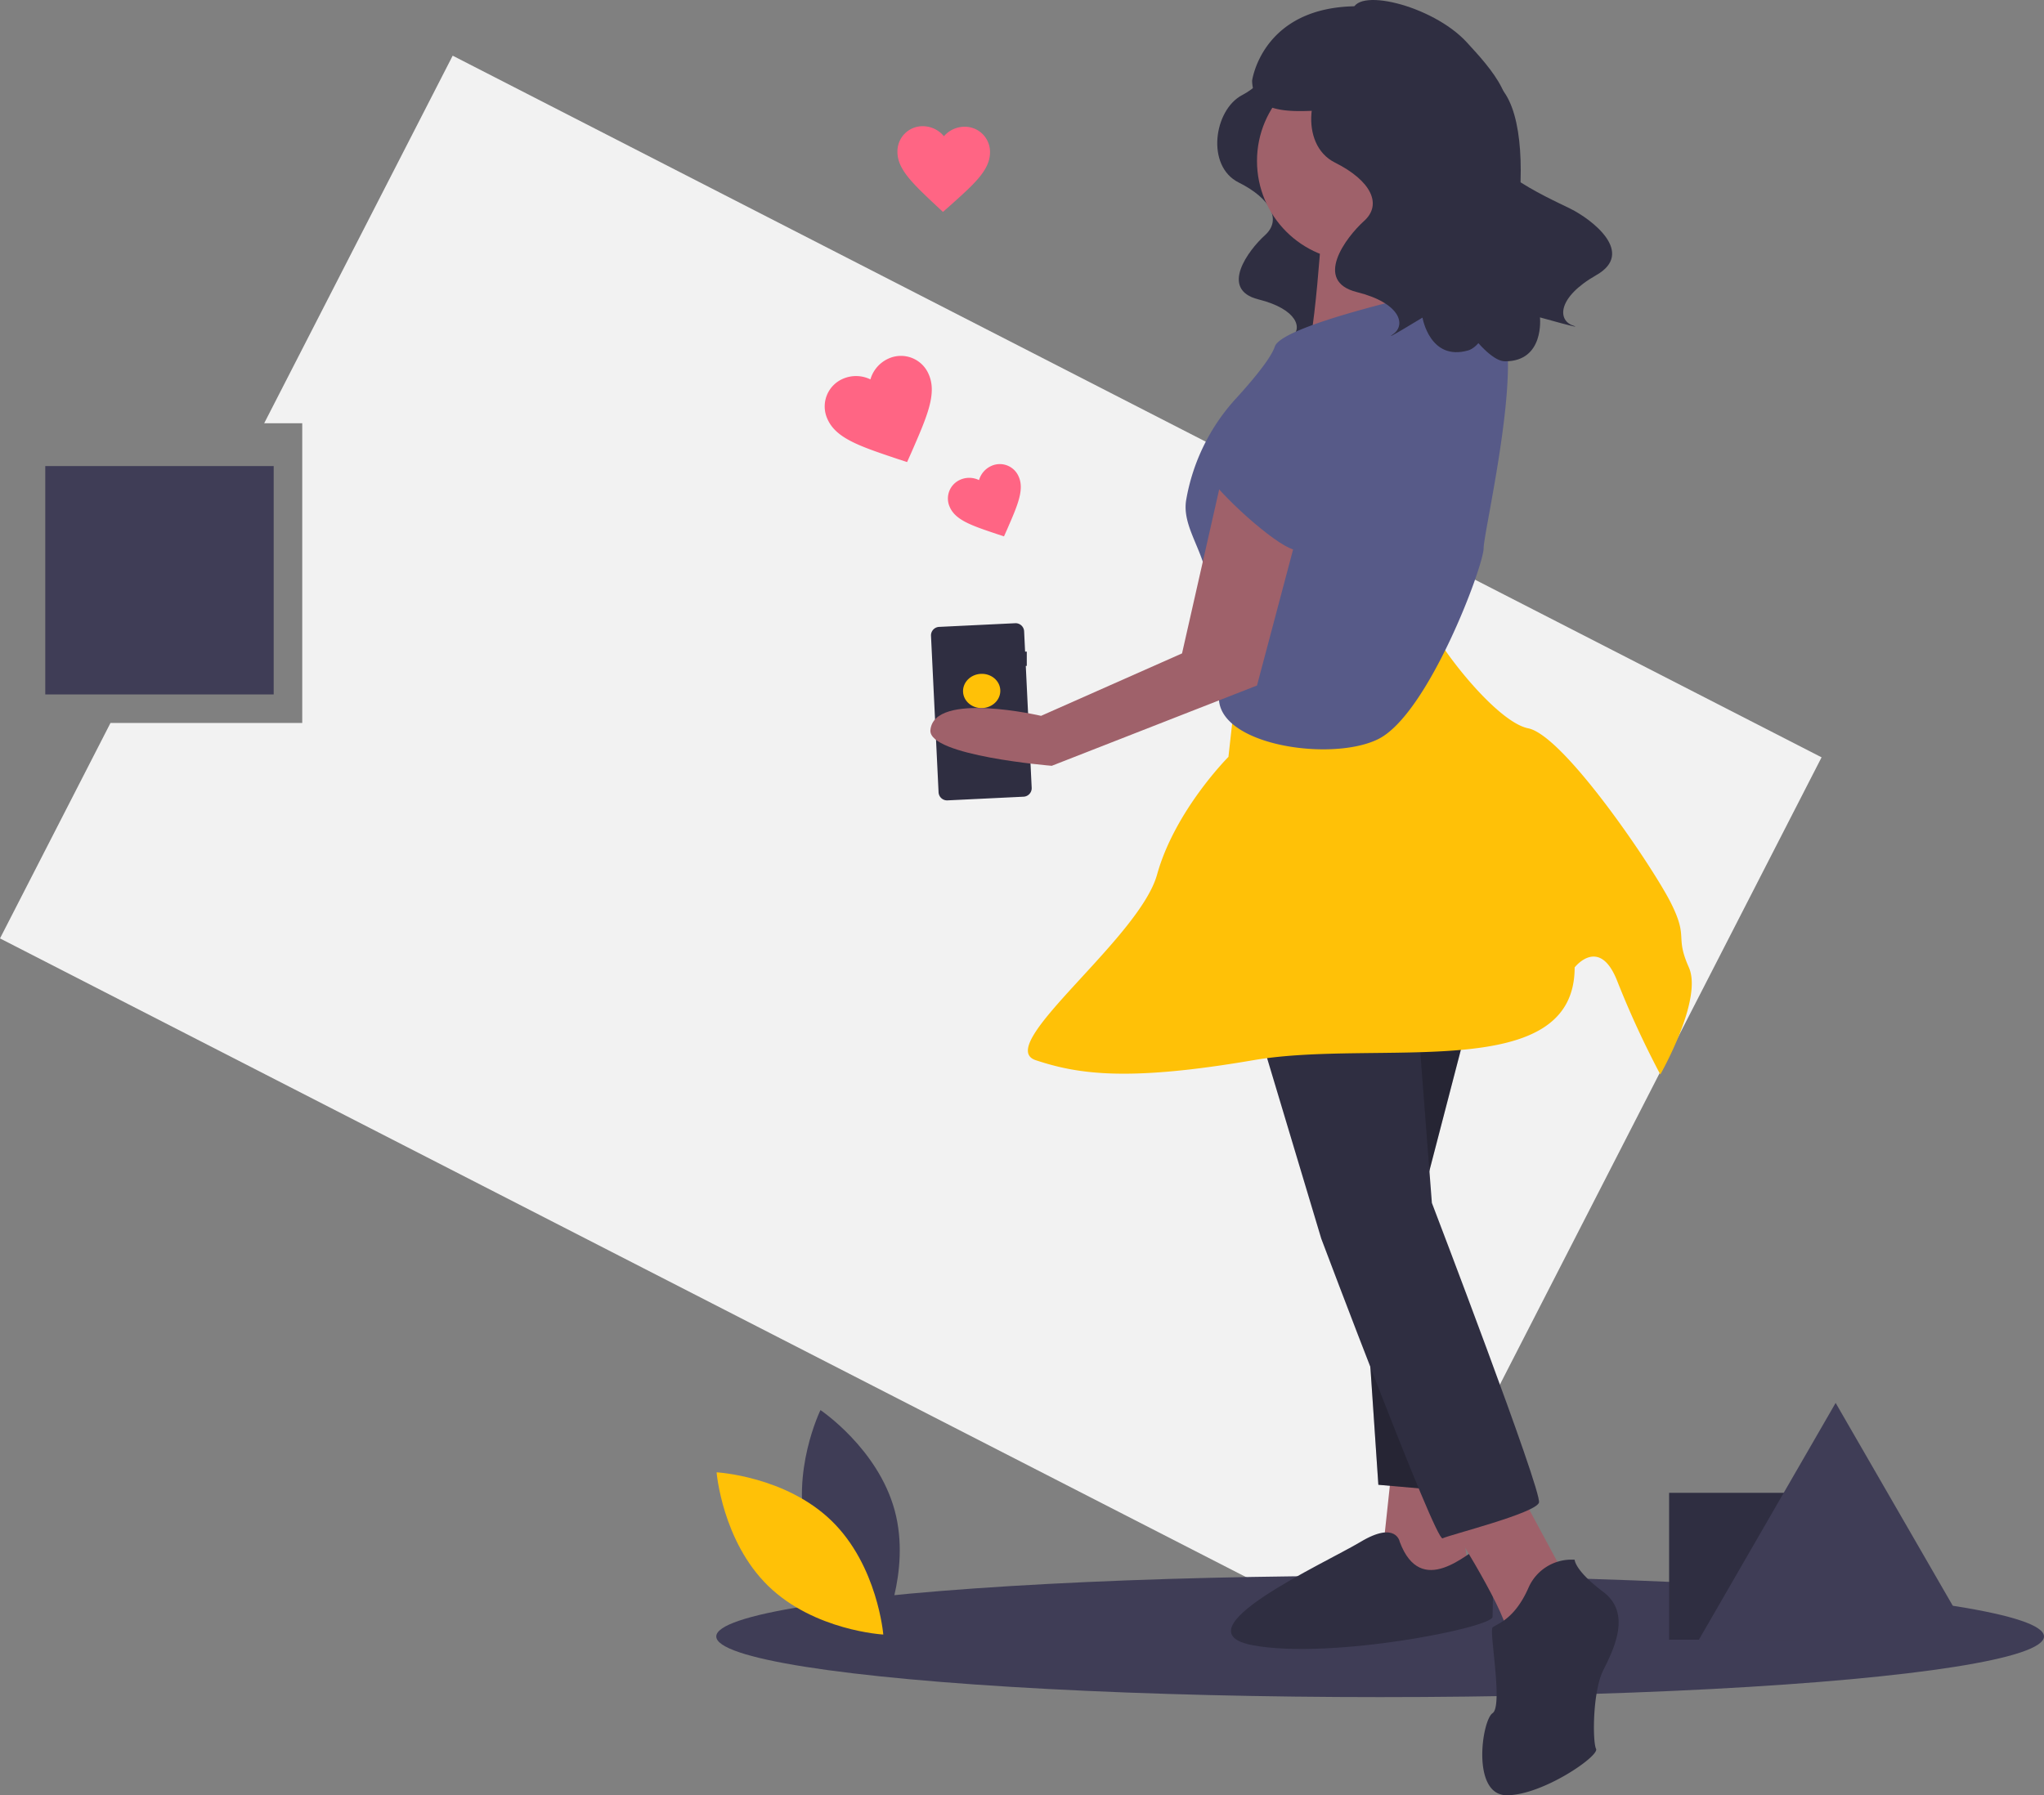<svg id="b171e87a-f415-41eb-8a7d-9ab6f377e87f" data-name="Layer 1" xmlns="http://www.w3.org/2000/svg" width="817.155" height="717.888" viewBox="0 0 817.155 717.888"><rect x="0" y="0" width="817.155" height="717.888" fill="#808080" stroke="none"/><title>hooked</title><polygon points="180.976 22.265 105.618 169.247 120.831 169.247 120.831 289.106 44.167 289.106 0 375.252 547.257 655.83 728.233 302.843 180.976 22.265" fill="#f2f2f2"/><rect x="18.095" y="186.37" width="91.321" height="91.321" fill="#3f3d56"/><path d="M601.515,357.332h.398v-5.708h-.673l-.392-8.117a3.407,3.407,0,0,0-3.567-3.238L566.859,341.74a3.407,3.407,0,0,0-3.238,3.567l3.025,62.567a3.407,3.407,0,0,0,3.567,3.238l30.421-1.471a3.407,3.407,0,0,0,3.238-3.567Z" transform="translate(-191.423 -91.056)" fill="#2f2e41"/><ellipse cx="583.876" cy="367.36" rx="7.454" ry="6.848" transform="translate(-208.48 -62.435) rotate(-2.768)" fill="#ffc107"/><ellipse cx="551.753" cy="654.391" rx="265.402" ry="24.257" fill="#3f3d56"/><path d="M514.039,704.555c6.706,24.791,29.677,40.144,29.677,40.144s12.098-24.84,5.391-49.631-29.677-40.144-29.677-40.144S507.333,679.765,514.039,704.555Z" transform="translate(-191.423 -91.056)" fill="#3f3d56"/><path d="M523.894,699.228c18.402,17.914,20.65,45.452,20.65,45.452s-27.588-1.506-45.991-19.42-20.65-45.452-20.65-45.452S505.491,681.314,523.894,699.228Z" transform="translate(-191.423 -91.056)" fill="#ffc107"/><path d="M697.153,116.62s1.975,6.584-9.218,12.51-14.485,28.312-1.317,34.896S703.737,179.17,697.153,185.096s-18.436,21.728-2.634,25.678,17.777,11.852,13.168,15.144,10.535-5.926,10.535-5.926,2.634,15.802,16.461,11.852,52.674-79.01,32.921-89.545S697.153,116.62,697.153,116.62Z" transform="translate(-191.423 -91.056)" fill="#2f2e41"/><polygon points="556.747 583.76 552.466 623.713 571.016 635.128 588.139 632.274 579.577 583.76 556.747 583.76" fill="#9f616a"/><circle cx="542.478" cy="64.371" r="39.953" fill="#9f616a"/><path d="M720.345,174.69s-3.567,60.643-7.848,60.643,49.941-2.854,49.941-2.854-22.83-39.953-11.415-52.795S720.345,174.69,720.345,174.69Z" transform="translate(-191.423 -91.056)" fill="#9f616a"/><polygon points="588.139 403.971 569.589 475.316 583.858 596.602 551.039 593.748 538.197 403.971 588.139 403.971" fill="#2f2e41"/><polygon points="588.139 403.971 569.589 475.316 583.858 596.602 551.039 593.748 538.197 403.971 588.139 403.971" opacity="0.2"/><path d="M751.023,707.634s-1.427-8.561-15.696,0-74.198,35.672-42.807,41.38,95.602-7.134,95.602-11.415,1.427-31.392-4.281-28.538S759.585,730.465,751.023,707.634Z" transform="translate(-191.423 -91.056)" fill="#2f2e41"/><path d="M769.573,697.646s22.83,35.672,24.257,45.661,22.83-22.83,22.83-22.83l-19.977-37.099Z" transform="translate(-191.423 -91.056)" fill="#9f616a"/><path d="M693.948,500.735l25.684,85.614s45.661,121.286,48.514,119.859,37.099-9.988,38.526-14.269-42.807-119.859-42.807-119.859l-5.708-74.198Z" transform="translate(-191.423 -91.056)" fill="#2f2e41"/><path d="M820.941,714.769A18.732,18.732,0,0,0,802.391,726.184c-5.708,12.842-12.842,14.269-14.269,15.696s4.281,31.392,0,34.245-8.561,32.819,5.708,32.819S830.929,793.248,829.502,790.394s-1.427-22.83,2.854-31.392,11.415-22.83,0-31.392S820.941,714.769,820.941,714.769Z" transform="translate(-191.423 -91.056)" fill="#2f2e41"/><path d="M685.386,368.034l-2.854,25.684s-21.403,21.403-28.538,47.087-65.637,68.491-48.514,74.198,37.099,8.561,87.04,0S820.941,524.992,820.941,477.905c0,0,9.988-12.842,17.123,5.708a372.95,372.95,0,0,0,17.123,37.099s17.123-29.965,11.415-42.807,0-11.415-7.134-25.684-42.807-67.064-57.076-69.918-41.38-39.953-39.953-44.234S685.386,368.034,685.386,368.034Z" transform="translate(-191.423 -91.056)" fill="#ffc107"/><path d="M762.438,208.222s-58.503,12.842-61.356,21.403c-1.605,4.816-9.08,13.695-15.313,20.542a80.198,80.198,0,0,0-20.139,40.865c-1.488,9.103,4.768,17.289,7.628,27.774,8.561,31.392,14.982,23.544,6.421,46.374s42.807,31.392,62.783,21.403,42.093-69.204,42.093-76.339,19.263-87.754,3.567-93.462S762.438,208.222,762.438,208.222Z" transform="translate(-191.423 -91.056)" fill="#575a88"/><path d="M681.106,276.713,663.983,352.338l-56.362,24.971s-42.807-9.988-44.234,5.708c-.932,10.247,48.514,14.269,48.514,14.269L693.948,365.18l18.55-69.918Z" transform="translate(-191.423 -91.056)" fill="#9f616a"/><path d="M701.082,248.175s-35.672,21.403-27.111,32.819,29.965,29.965,35.672,29.965,9.988-34.245,9.988-44.234S701.082,248.175,701.082,248.175Z" transform="translate(-191.423 -91.056)" fill="#575a88"/><path d="M736.775,103.546s2.188,7.294-10.212,13.859-16.047,31.364-1.459,38.658,18.964,16.776,11.67,23.341-20.423,24.07-2.918,28.447,19.694,13.129,14.588,16.776,11.67-6.565,11.67-6.565,2.918,17.506,18.235,13.129S808.951,147.262,791.876,126.772C776,107.721,736.775,103.546,736.775,103.546Z" transform="translate(-191.423 -91.056)" fill="#2f2e41"/><path d="M732.116,96.038c.003-10.686,31.974-3.008,45.681,11.912,9.492,10.332,23.909,25.876,11.828,36.833s20.708,25.321,29.502,29.675,26.157,17.672,10.479,26.606-15.425,17.953-9.525,20.088-13.008-3.175-13.008-3.175,1.91,17.644-14.02,17.559-61.632-87.632-50.714-111.966C752.49,100.946,732.116,96.038,732.116,96.038Z" transform="translate(-191.423 -91.056)" fill="#2f2e41"/><path d="M739.04,93.696c-42.753-2.574-47.043,29.607-47.043,29.607.296,18.623,29.87,9.549,38.085,12.325,9.91-7.129,29.012-20.618,42.673-30.244A64.612,64.612,0,0,0,739.04,93.696Z" transform="translate(-191.423 -91.056)" fill="#2f2e41"/><path d="M554.068,275.832l-4.107-1.345c-14.658-4.942-24.287-8.098-27.717-15.829a12.033,12.033,0,0,1,6.159-16.126,13.089,13.089,0,0,1,10.997.235,13.088,13.088,0,0,1,7.205-8.311,12.033,12.033,0,0,1,16.088,6.256c3.43,7.731-.693,16.988-6.865,31.171Z" transform="translate(-191.423 -91.056)" fill="#ff6584"/><path d="M592.803,305.544l-2.795-.915c-9.977-3.364-16.532-5.512-18.866-10.775a8.19,8.19,0,0,1,4.192-10.976,8.909,8.909,0,0,1,7.485.16,8.909,8.909,0,0,1,4.904-5.657,8.19,8.19,0,0,1,10.951,4.258c2.335,5.263-.471,11.564-4.673,21.218Z" transform="translate(-191.423 -91.056)" fill="#ff6584"/><path d="M568.396,175.788l-2.652-2.455c-9.416-8.871-15.634-14.631-15.542-21.704a10.063,10.063,0,0,1,10.308-10.107,10.947,10.947,0,0,1,8.276,4.017,10.946,10.946,0,0,1,8.377-3.802,10.063,10.063,0,0,1,10.045,10.369c-.091,7.073-6.455,12.671-16.097,21.296Z" transform="translate(-191.423 -91.056)" fill="#ff6584"/><rect x="667.281" y="596.953" width="52.586" height="58.738" fill="#2f2e41"/><polygon points="733.857 561 761.192 608.345 788.527 655.691 733.857 655.691 679.188 655.691 706.523 608.345 733.857 561" fill="#3f3d56"/></svg>